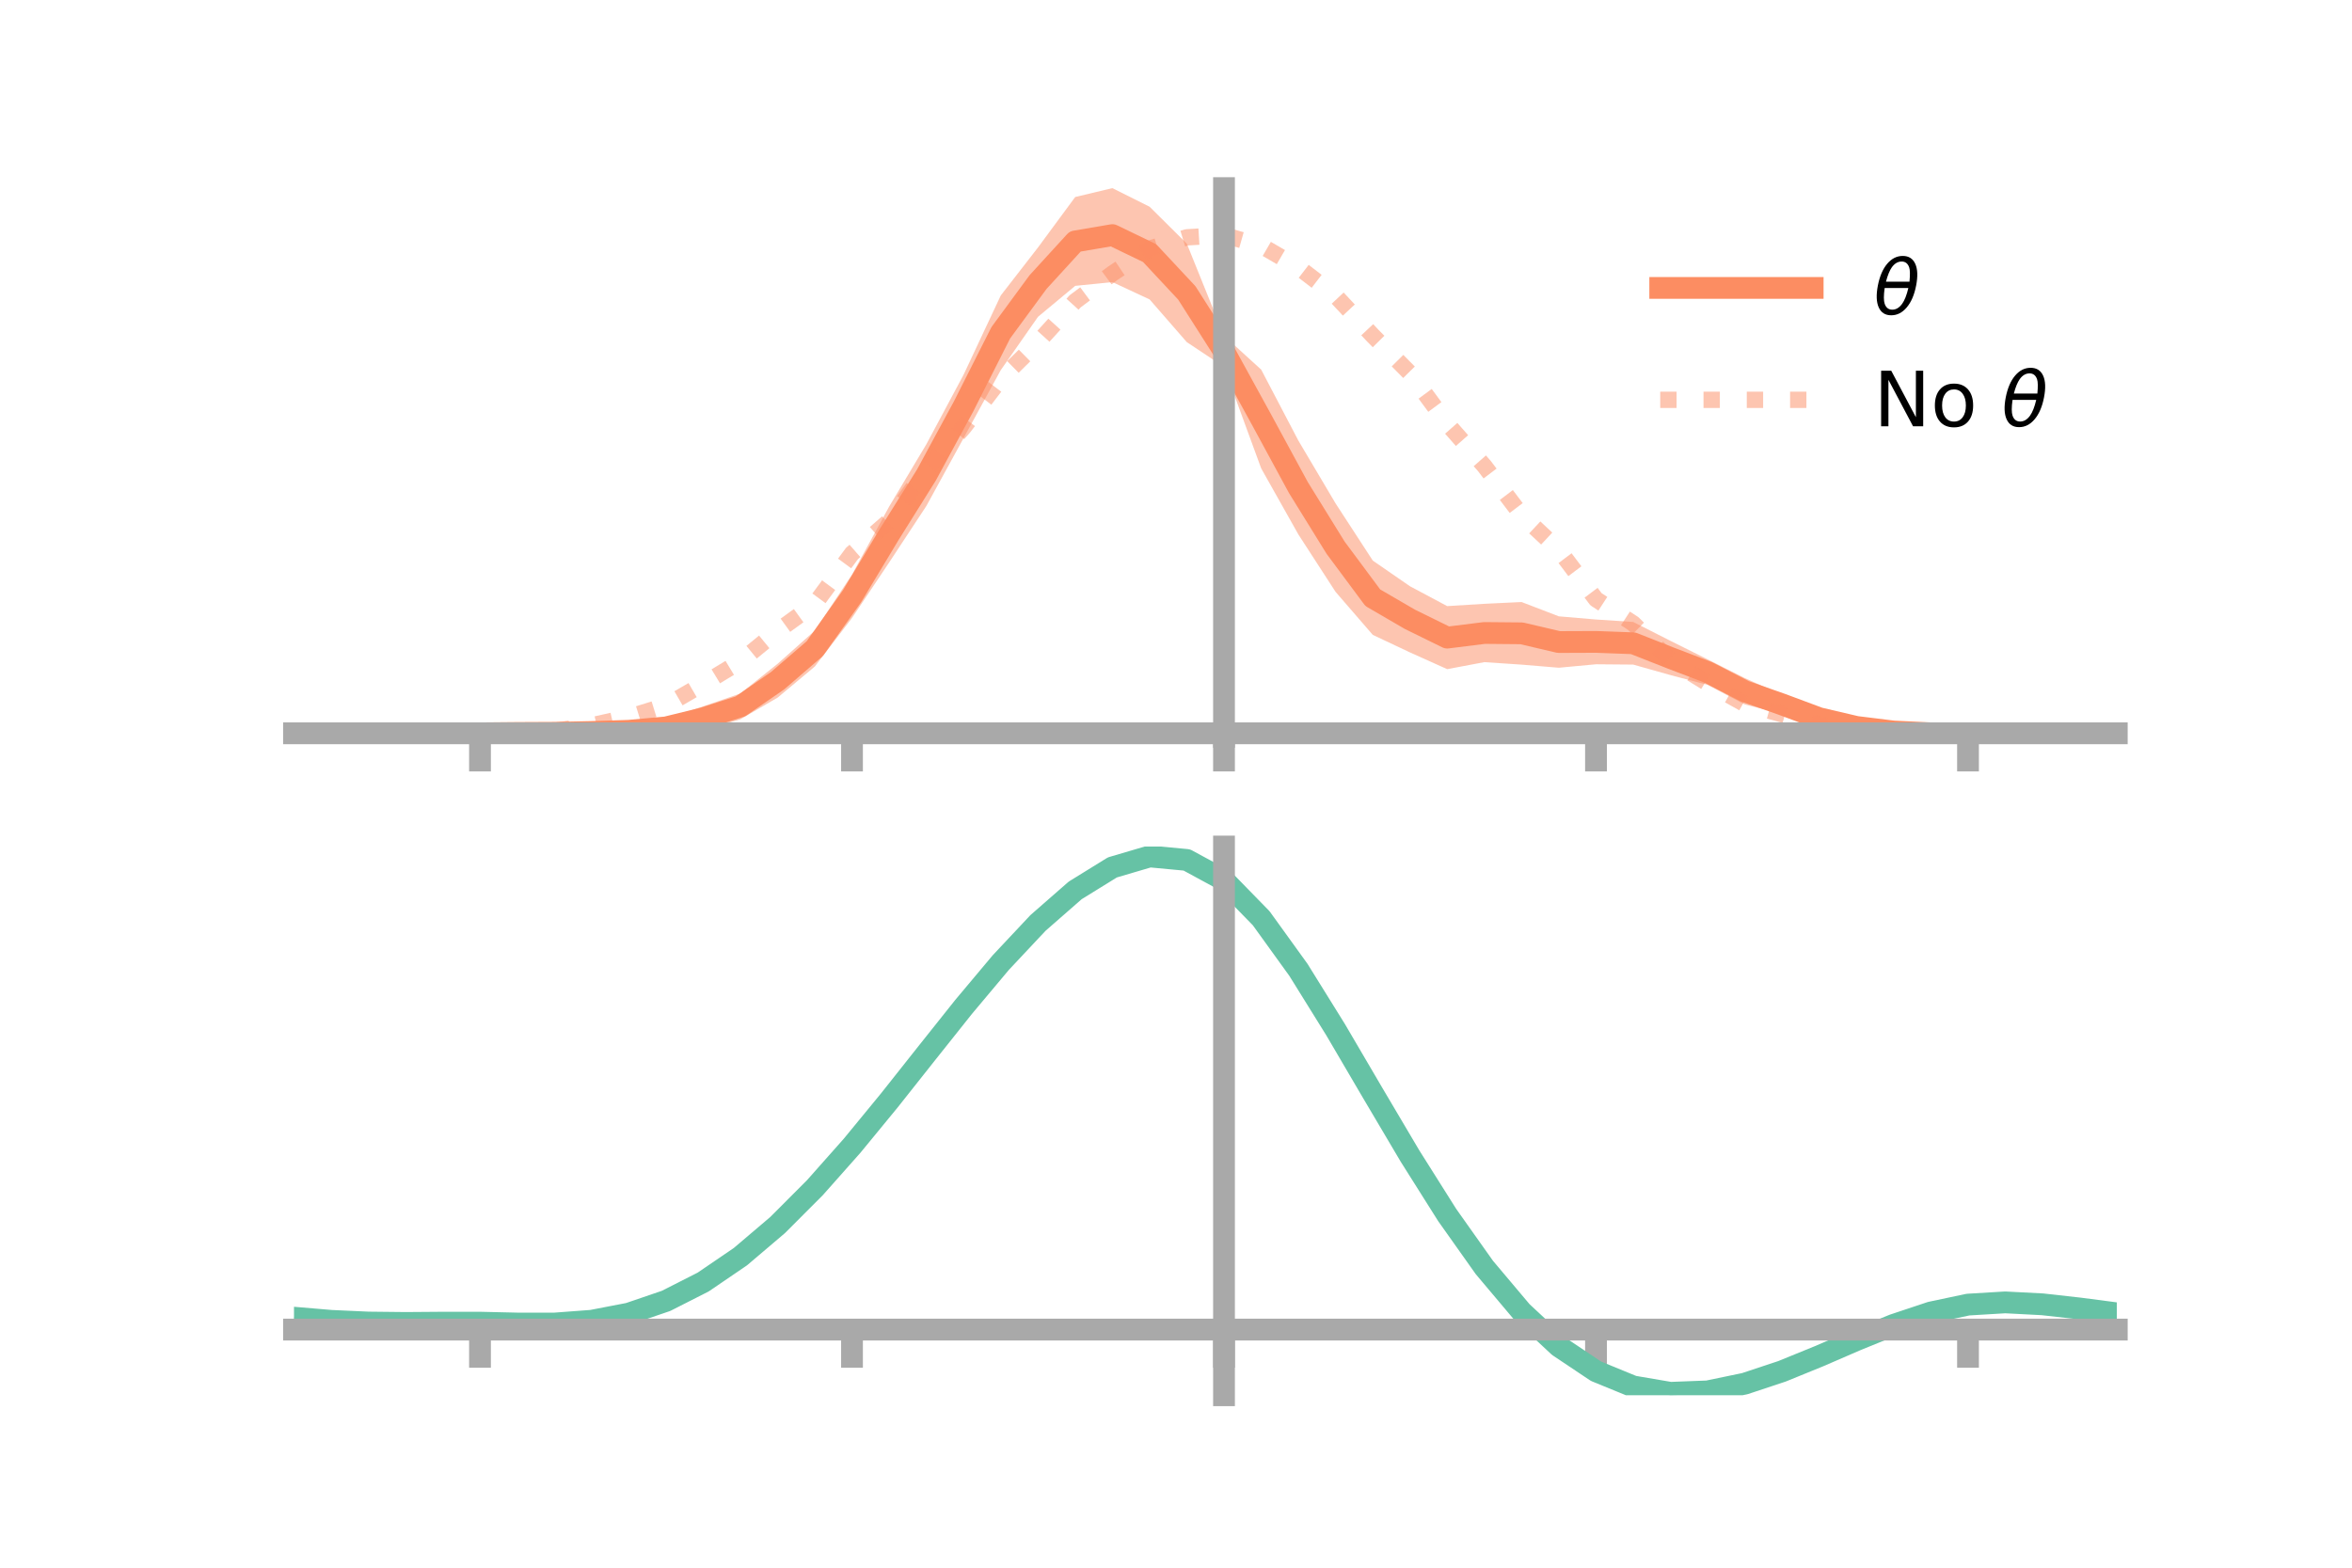 <?xml version="1.0" encoding="utf-8" standalone="no"?>
<!DOCTYPE svg PUBLIC "-//W3C//DTD SVG 1.1//EN"
  "http://www.w3.org/Graphics/SVG/1.1/DTD/svg11.dtd">
<!-- Created with matplotlib (https://matplotlib.org/) -->
<svg height="144pt" version="1.1" viewBox="0 0 216 144" width="216pt" xmlns="http://www.w3.org/2000/svg" xmlns:xlink="http://www.w3.org/1999/xlink">
 <defs>
  <style type="text/css">*{stroke-linecap:butt;stroke-linejoin:round;}</style>
 </defs>
 <g id="figure_1">
  <g id="patch_1">
   <path d="M 0 144 
L 216 144 
L 216 0 
L 0 0 
z
" style="fill:none;"/>
  </g>
  <g id="axes_1">
   <g id="patch_2">
    <path d="M 27 67.68 
L 194.4 67.68 
L 194.4 17.28 
L 27 17.28 
z
" style="fill:none;"/>
   </g>
   <g id="PolyCollection_1">
    <path clip-path="url(#p5b60753443)" d="M 27 67.358 
L 27 67.358 
L 30.416 67.358 
L 33.833 67.358 
L 37.249 67.358 
L 40.665 67.358 
L 44.082 67.357 
L 47.498 67.229 
L 50.914 67.091 
L 54.331 66.793 
L 57.747 66.665 
L 61.163 65.993 
L 64.58 64.882 
L 67.996 63.703 
L 71.412 60.973 
L 74.829 57.931 
L 78.245 52.782 
L 81.661 46.523 
L 85.078 40.8 
L 88.494 34.418 
L 91.91 27.136 
L 95.327 22.73 
L 98.743 18.097 
L 102.159 17.28 
L 105.576 18.989 
L 108.992 22.38 
L 112.408 30.84 
L 115.824 33.951 
L 119.241 40.476 
L 122.657 46.244 
L 126.073 51.493 
L 129.49 53.853 
L 132.906 55.674 
L 136.322 55.463 
L 139.739 55.299 
L 143.155 56.613 
L 146.571 56.905 
L 149.988 57.13 
L 153.404 58.862 
L 156.82 60.566 
L 160.237 62.286 
L 163.653 63.824 
L 167.069 65.53 
L 170.486 66.307 
L 173.902 66.961 
L 177.318 67.257 
L 180.735 67.358 
L 184.151 67.358 
L 187.567 67.358 
L 190.984 67.358 
L 194.4 67.358 
L 194.4 67.358 
L 194.4 67.358 
L 190.984 67.358 
L 187.567 67.358 
L 184.151 67.358 
L 180.735 67.359 
L 177.318 67.459 
L 173.902 67.425 
L 170.486 67.236 
L 167.069 66.414 
L 163.653 65.577 
L 160.237 64.71 
L 156.82 62.91 
L 153.404 62.009 
L 149.988 61.046 
L 146.571 61.017 
L 143.155 61.335 
L 139.739 61.05 
L 136.322 60.821 
L 132.906 61.465 
L 129.49 59.929 
L 126.073 58.317 
L 122.657 54.369 
L 119.241 49.096 
L 115.824 43.025 
L 112.408 33.698 
L 108.992 31.426 
L 105.576 27.503 
L 102.159 25.911 
L 98.743 26.258 
L 95.327 29.101 
L 91.91 33.991 
L 88.494 40.239 
L 85.078 46.469 
L 81.661 51.659 
L 78.245 56.764 
L 74.829 61.225 
L 71.412 64.08 
L 67.996 66.068 
L 64.58 67.077 
L 61.163 67.64 
L 57.747 67.589 
L 54.331 67.68 
L 50.914 67.532 
L 47.498 67.424 
L 44.082 67.358 
L 40.665 67.358 
L 37.249 67.358 
L 33.833 67.358 
L 30.416 67.358 
L 27 67.358 
z
" style="fill:#fc8d62;fill-opacity:0.5;"/>
   </g>
   <g id="matplotlib.axis_1">
    <g id="xtick_1">
     <g id="line2d_1">
      <defs>
       <path d="M 0 0 
L 0 3.5 
" id="m645423aa91" style="stroke:#a9a9a9;stroke-width:2;"/>
      </defs>
      <g>
       <use style="fill:#a9a9a9;stroke:#a9a9a9;stroke-width:2;" x="44.082" xlink:href="#m645423aa91" y="67.358"/>
      </g>
     </g>
    </g>
    <g id="xtick_2">
     <g id="line2d_2">
      <g>
       <use style="fill:#a9a9a9;stroke:#a9a9a9;stroke-width:2;" x="78.245" xlink:href="#m645423aa91" y="67.358"/>
      </g>
     </g>
    </g>
    <g id="xtick_3">
     <g id="line2d_3">
      <g>
       <use style="fill:#a9a9a9;stroke:#a9a9a9;stroke-width:2;" x="112.408" xlink:href="#m645423aa91" y="67.358"/>
      </g>
     </g>
    </g>
    <g id="xtick_4">
     <g id="line2d_4">
      <g>
       <use style="fill:#a9a9a9;stroke:#a9a9a9;stroke-width:2;" x="146.571" xlink:href="#m645423aa91" y="67.358"/>
      </g>
     </g>
    </g>
    <g id="xtick_5">
     <g id="line2d_5">
      <g>
       <use style="fill:#a9a9a9;stroke:#a9a9a9;stroke-width:2;" x="180.735" xlink:href="#m645423aa91" y="67.358"/>
      </g>
     </g>
    </g>
   </g>
   <g id="matplotlib.axis_2"/>
   <g id="line2d_6">
    <path clip-path="url(#p5b60753443)" d="M 27 67.358 
L 30.416 67.358 
L 33.833 67.358 
L 37.249 67.358 
L 40.665 67.358 
L 44.082 67.358 
L 47.498 67.327 
L 50.914 67.311 
L 54.331 67.237 
L 57.747 67.127 
L 61.163 66.817 
L 64.58 65.98 
L 67.996 64.885 
L 71.412 62.526 
L 74.829 59.578 
L 78.245 54.773 
L 81.661 49.091 
L 85.078 43.635 
L 88.494 37.328 
L 91.91 30.564 
L 95.327 25.915 
L 98.743 22.178 
L 102.159 21.596 
L 105.576 23.246 
L 108.992 26.903 
L 112.408 32.269 
L 115.824 38.488 
L 119.241 44.786 
L 122.657 50.307 
L 126.073 54.905 
L 129.49 56.891 
L 132.906 58.569 
L 136.322 58.142 
L 139.739 58.174 
L 143.155 58.974 
L 146.571 58.961 
L 149.988 59.088 
L 153.404 60.435 
L 156.82 61.738 
L 160.237 63.498 
L 163.653 64.7 
L 167.069 65.972 
L 170.486 66.772 
L 173.902 67.193 
L 177.318 67.358 
L 180.735 67.358 
L 184.151 67.358 
L 187.567 67.358 
L 190.984 67.358 
L 194.4 67.358 
" style="fill:none;stroke:#fc8d62;stroke-linecap:square;stroke-width:2;"/>
   </g>
   <g id="line2d_7">
    <path clip-path="url(#p5b60753443)" d="M 27 67.358 
L 30.416 67.358 
L 33.833 67.358 
L 37.249 67.358 
L 40.665 67.358 
L 44.082 67.358 
L 47.498 67.305 
L 50.914 67.135 
L 54.331 66.632 
L 57.747 65.866 
L 61.163 64.807 
L 64.58 62.825 
L 67.996 60.753 
L 71.412 57.953 
L 74.829 55.477 
L 78.245 50.837 
L 81.661 47.851 
L 85.078 43.121 
L 88.494 39.269 
L 91.91 34.804 
L 95.327 31.436 
L 98.743 27.671 
L 102.159 25.125 
L 105.576 22.837 
L 108.992 21.802 
L 112.408 21.596 
L 115.824 22.566 
L 119.241 24.548 
L 122.657 27.178 
L 126.073 30.832 
L 129.49 34.286 
L 132.906 38.922 
L 136.322 42.809 
L 139.739 47.318 
L 143.155 50.507 
L 146.571 55.045 
L 149.988 57.271 
L 153.404 60.65 
L 156.82 62.765 
L 160.237 64.668 
L 163.653 65.609 
L 167.069 66.594 
L 170.486 67.119 
L 173.902 67.304 
L 177.318 67.374 
L 180.735 67.358 
L 184.151 67.358 
L 187.567 67.358 
L 190.984 67.358 
L 194.4 67.358 
" style="fill:none;stroke:#fc8d62;stroke-dasharray:1.5,2.475;stroke-dashoffset:0;stroke-opacity:0.5;stroke-width:1.5;"/>
   </g>
   <g id="patch_3">
    <path d="M 112.408 67.68 
L 112.408 17.28 
" style="fill:none;stroke:#a9a9a9;stroke-linecap:square;stroke-linejoin:miter;stroke-width:2;"/>
   </g>
   <g id="patch_4">
    <path d="M 194.4 67.68 
L 194.4 17.28 
" style="fill:none;"/>
   </g>
   <g id="patch_5">
    <path d="M 27 67.358 
L 194.4 67.358 
" style="fill:none;stroke:#a9a9a9;stroke-linecap:square;stroke-linejoin:miter;stroke-width:2;"/>
   </g>
   <g id="patch_6">
    <path d="M 27 17.28 
L 194.4 17.28 
" style="fill:none;"/>
   </g>
   <g id="legend_1">
    <g id="line2d_8">
     <path d="M 152.47 26.449 
L 166.47 26.449 
" style="fill:none;stroke:#fc8d62;stroke-linecap:square;stroke-width:2;"/>
    </g>
    <g id="line2d_9"/>
    <g id="text_1">
     <!-- $\theta$ -->
     <g transform="translate(172.07 28.899)scale(0.07 -0.07)">
      <defs>
       <path d="M 45.516 34.672 
L 14.453 34.672 
Q 12.359 20.062 14.5 13.875 
Q 17.188 6.25 24.469 6.25 
Q 31.781 6.25 37.359 13.922 
Q 42.234 20.656 45.516 34.672 
z
M 47.016 42.969 
Q 48.344 56.844 46.625 61.719 
Q 43.953 69.438 36.766 69.438 
Q 29.297 69.438 23.828 61.812 
Q 19.531 55.672 16.156 42.969 
z
M 38.188 76.766 
Q 49.906 76.766 54.594 66.406 
Q 59.281 56.109 55.719 37.844 
Q 52.203 19.625 43.453 9.281 
Q 34.766 -1.125 23.047 -1.125 
Q 11.281 -1.125 6.641 9.281 
Q 2 19.625 5.516 37.844 
Q 9.078 56.109 17.719 66.406 
Q 26.422 76.766 38.188 76.766 
z
" id="DejaVuSans-Oblique-952"/>
      </defs>
      <use transform="translate(0 0.234)" xlink:href="#DejaVuSans-Oblique-952"/>
     </g>
    </g>
    <g id="line2d_10">
     <path d="M 152.47 36.724 
L 166.47 36.724 
" style="fill:none;stroke:#fc8d62;stroke-dasharray:1.5,2.475;stroke-dashoffset:0;stroke-opacity:0.5;stroke-width:1.5;"/>
    </g>
    <g id="line2d_11"/>
    <g id="text_2">
     <!-- No $\theta$ -->
     <g transform="translate(172.07 39.174)scale(0.07 -0.07)">
      <defs>
       <path d="M 9.812 72.906 
L 23.094 72.906 
L 55.422 11.922 
L 55.422 72.906 
L 64.984 72.906 
L 64.984 0 
L 51.703 0 
L 19.391 60.984 
L 19.391 0 
L 9.812 0 
z
" id="DejaVuSans-78"/>
       <path d="M 30.609 48.391 
Q 23.391 48.391 19.188 42.75 
Q 14.984 37.109 14.984 27.297 
Q 14.984 17.484 19.156 11.844 
Q 23.344 6.203 30.609 6.203 
Q 37.797 6.203 41.984 11.859 
Q 46.188 17.531 46.188 27.297 
Q 46.188 37.016 41.984 42.703 
Q 37.797 48.391 30.609 48.391 
z
M 30.609 56 
Q 42.328 56 49.016 48.375 
Q 55.719 40.766 55.719 27.297 
Q 55.719 13.875 49.016 6.219 
Q 42.328 -1.422 30.609 -1.422 
Q 18.844 -1.422 12.172 6.219 
Q 5.516 13.875 5.516 27.297 
Q 5.516 40.766 12.172 48.375 
Q 18.844 56 30.609 56 
z
" id="DejaVuSans-111"/>
       <path id="DejaVuSans-32"/>
      </defs>
      <use transform="translate(0 0.234)" xlink:href="#DejaVuSans-78"/>
      <use transform="translate(74.805 0.234)" xlink:href="#DejaVuSans-111"/>
      <use transform="translate(135.986 0.234)" xlink:href="#DejaVuSans-32"/>
      <use transform="translate(167.773 0.234)" xlink:href="#DejaVuSans-Oblique-952"/>
     </g>
    </g>
   </g>
  </g>
  <g id="axes_2">
   <g id="patch_7">
    <path d="M 27 128.16 
L 194.4 128.16 
L 194.4 77.76 
L 27 77.76 
z
" style="fill:none;"/>
   </g>
   <g id="PolyCollection_2">
    <path clip-path="url(#p8e3047cc58)" d="M 27 121.076 
L 27 120.998 
L 30.416 121.297 
L 33.833 121.454 
L 37.249 121.487 
L 40.665 121.457 
L 44.082 121.453 
L 47.498 121.531 
L 50.914 121.533 
L 54.331 121.277 
L 57.747 120.616 
L 61.163 119.436 
L 64.58 117.666 
L 67.996 115.284 
L 71.412 112.312 
L 74.829 108.807 
L 78.245 104.866 
L 81.661 100.614 
L 85.078 96.207 
L 88.494 91.828 
L 91.91 87.675 
L 95.327 83.966 
L 98.743 80.925 
L 102.159 78.78 
L 105.576 77.76 
L 108.992 78.087 
L 112.408 79.969 
L 115.824 83.518 
L 119.241 88.316 
L 122.657 93.89 
L 126.073 99.799 
L 129.49 105.661 
L 132.906 111.162 
L 136.322 116.056 
L 139.739 120.171 
L 143.155 123.403 
L 146.571 125.713 
L 149.988 127.126 
L 153.404 127.715 
L 156.82 127.592 
L 160.237 126.894 
L 163.653 125.779 
L 167.069 124.412 
L 170.486 122.96 
L 173.902 121.592 
L 177.318 120.468 
L 180.735 119.752 
L 184.151 119.55 
L 187.567 119.732 
L 190.984 120.126 
L 194.4 120.585 
L 194.4 120.688 
L 194.4 120.688 
L 190.984 120.255 
L 187.567 119.881 
L 184.151 119.71 
L 180.735 119.919 
L 177.318 120.648 
L 173.902 121.803 
L 170.486 123.22 
L 167.069 124.726 
L 163.653 126.144 
L 160.237 127.298 
L 156.82 128.021 
L 153.404 128.16 
L 149.988 127.584 
L 146.571 126.196 
L 143.155 123.936 
L 139.739 120.791 
L 136.322 116.797 
L 132.906 112.05 
L 129.49 106.713 
L 126.073 101.02 
L 122.657 95.274 
L 119.241 89.849 
L 115.824 85.175 
L 112.408 81.719 
L 108.992 79.892 
L 105.576 79.578 
L 102.159 80.571 
L 98.743 82.648 
L 95.327 85.586 
L 91.91 89.159 
L 88.494 93.152 
L 85.078 97.354 
L 81.661 101.574 
L 78.245 105.639 
L 74.829 109.402 
L 71.412 112.745 
L 67.996 115.579 
L 64.58 117.854 
L 61.163 119.555 
L 57.747 120.706 
L 54.331 121.362 
L 50.914 121.616 
L 47.498 121.612 
L 44.082 121.532 
L 40.665 121.53 
L 37.249 121.55 
L 33.833 121.509 
L 30.416 121.357 
L 27 121.076 
z
" style="fill:#66c2a5;fill-opacity:0.5;"/>
   </g>
   <g id="matplotlib.axis_3">
    <g id="xtick_6">
     <g id="line2d_12">
      <g>
       <use style="fill:#a9a9a9;stroke:#a9a9a9;stroke-width:2;" x="44.082" xlink:href="#m645423aa91" y="122.129"/>
      </g>
     </g>
    </g>
    <g id="xtick_7">
     <g id="line2d_13">
      <g>
       <use style="fill:#a9a9a9;stroke:#a9a9a9;stroke-width:2;" x="78.245" xlink:href="#m645423aa91" y="122.129"/>
      </g>
     </g>
    </g>
    <g id="xtick_8">
     <g id="line2d_14">
      <g>
       <use style="fill:#a9a9a9;stroke:#a9a9a9;stroke-width:2;" x="112.408" xlink:href="#m645423aa91" y="122.129"/>
      </g>
     </g>
    </g>
    <g id="xtick_9">
     <g id="line2d_15">
      <g>
       <use style="fill:#a9a9a9;stroke:#a9a9a9;stroke-width:2;" x="146.571" xlink:href="#m645423aa91" y="122.129"/>
      </g>
     </g>
    </g>
    <g id="xtick_10">
     <g id="line2d_16">
      <g>
       <use style="fill:#a9a9a9;stroke:#a9a9a9;stroke-width:2;" x="180.735" xlink:href="#m645423aa91" y="122.129"/>
      </g>
     </g>
    </g>
   </g>
   <g id="matplotlib.axis_4"/>
   <g id="line2d_17">
    <path clip-path="url(#p8e3047cc58)" d="M 27 121.037 
L 30.416 121.327 
L 33.833 121.482 
L 37.249 121.519 
L 40.665 121.493 
L 44.082 121.493 
L 47.498 121.572 
L 50.914 121.575 
L 54.331 121.319 
L 57.747 120.661 
L 61.163 119.495 
L 64.58 117.76 
L 67.996 115.431 
L 71.412 112.528 
L 74.829 109.105 
L 78.245 105.253 
L 81.661 101.094 
L 85.078 96.781 
L 88.494 92.49 
L 91.91 88.417 
L 95.327 84.776 
L 98.743 81.787 
L 102.159 79.676 
L 105.576 78.669 
L 108.992 78.99 
L 112.408 80.844 
L 115.824 84.346 
L 119.241 89.083 
L 122.657 94.582 
L 126.073 100.409 
L 129.49 106.187 
L 132.906 111.606 
L 136.322 116.427 
L 139.739 120.481 
L 143.155 123.669 
L 146.571 125.955 
L 149.988 127.355 
L 153.404 127.937 
L 156.82 127.806 
L 160.237 127.096 
L 163.653 125.962 
L 167.069 124.569 
L 170.486 123.09 
L 173.902 121.697 
L 177.318 120.558 
L 180.735 119.835 
L 184.151 119.63 
L 187.567 119.807 
L 190.984 120.19 
L 194.4 120.637 
" style="fill:none;stroke:#66c2a5;stroke-linecap:square;stroke-width:2;"/>
   </g>
   <g id="patch_8">
    <path d="M 112.408 128.16 
L 112.408 77.76 
" style="fill:none;stroke:#a9a9a9;stroke-linecap:square;stroke-linejoin:miter;stroke-width:2;"/>
   </g>
   <g id="patch_9">
    <path d="M 194.4 128.16 
L 194.4 77.76 
" style="fill:none;"/>
   </g>
   <g id="patch_10">
    <path d="M 27 122.129 
L 194.4 122.129 
" style="fill:none;stroke:#a9a9a9;stroke-linecap:square;stroke-linejoin:miter;stroke-width:2;"/>
   </g>
   <g id="patch_11">
    <path d="M 27 77.76 
L 194.4 77.76 
" style="fill:none;"/>
   </g>
  </g>
 </g>
 <defs>
  <clipPath id="p5b60753443">
   <rect height="50.4" width="167.4" x="27" y="17.28"/>
  </clipPath>
  <clipPath id="p8e3047cc58">
   <rect height="50.4" width="167.4" x="27" y="77.76"/>
  </clipPath>
 </defs>
</svg>
